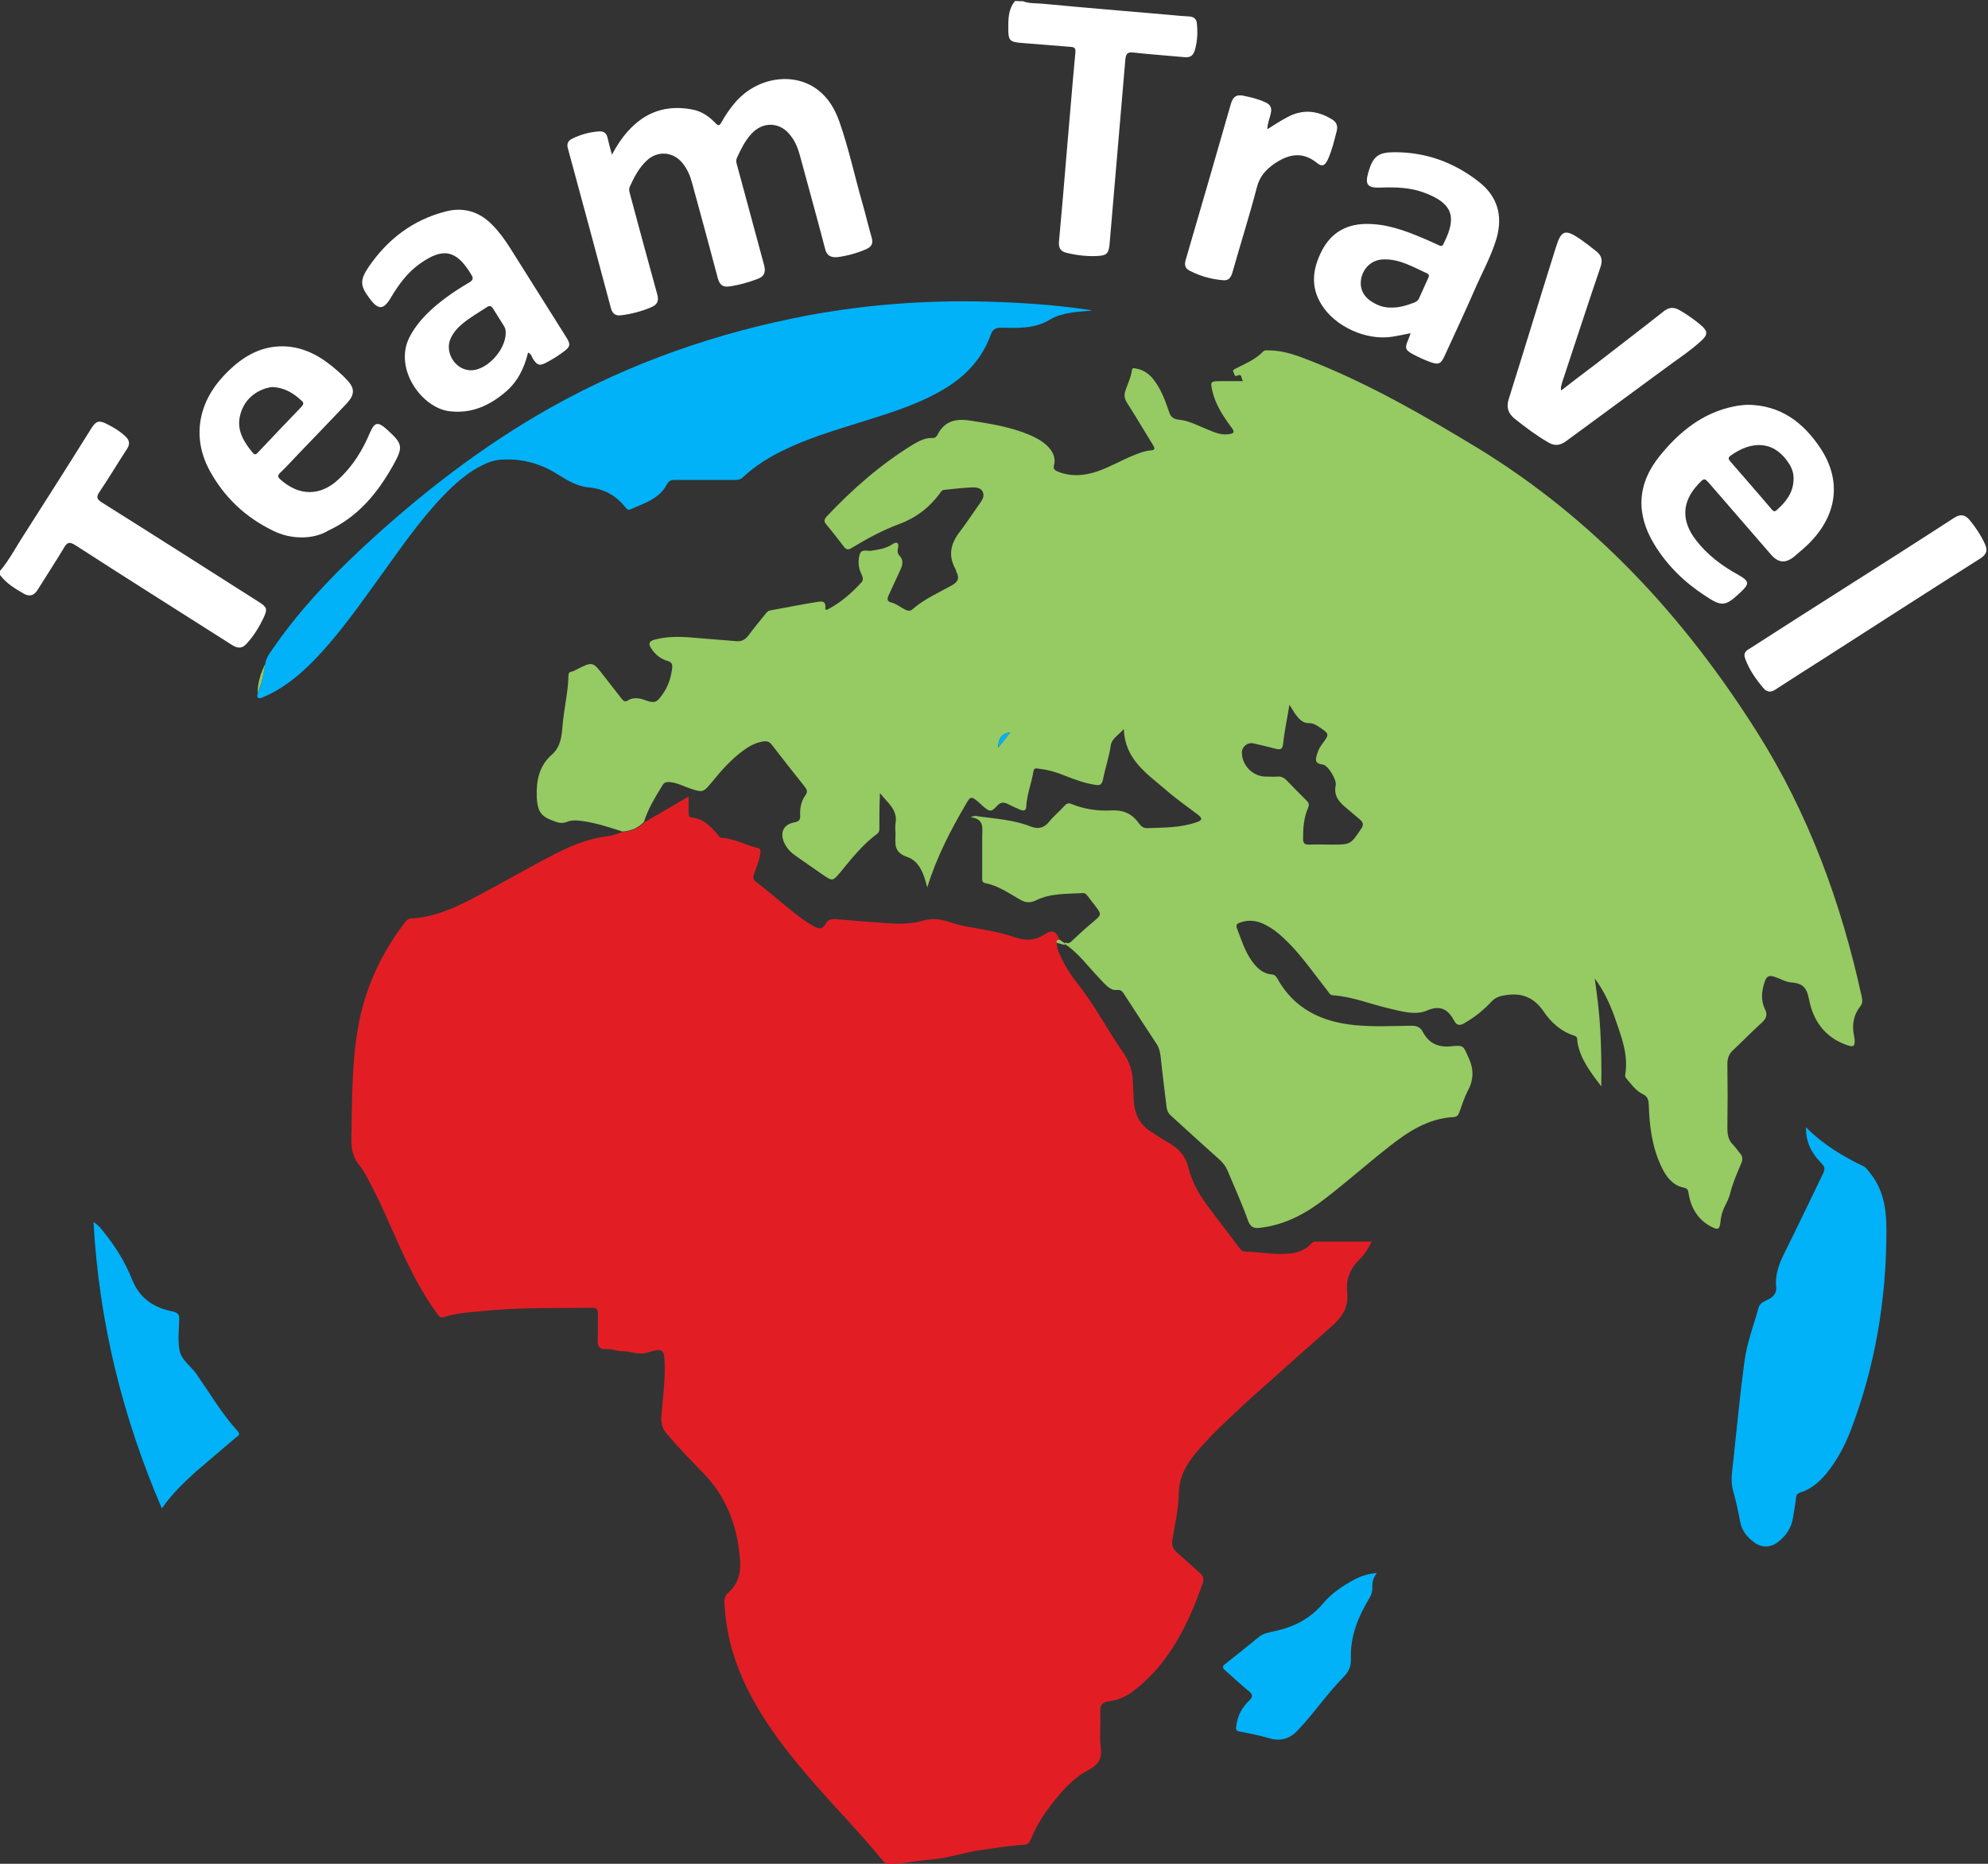 <?xml version="1.0" encoding="utf-8"?>
<!-- Generator: Adobe Illustrator 19.0.1, SVG Export Plug-In . SVG Version: 6.00 Build 0)  -->
<svg version="1.1" id="Слой_1" xmlns="http://www.w3.org/2000/svg" xmlns:xlink="http://www.w3.org/1999/xlink" x="0px" y="0px"
	 viewBox="0 0 64 60" style="enable-background:new 0 0 64 60;" xml:space="preserve">
<rect x="0" y="0" width="64" height="60" fill="#333333" stroke="none"/>
<style type="text/css">
	.st0{fill:#E21E24;}
	.st1{fill:#96CA63;}
	.st2{fill:#01B2F9;}
	.st3{fill:#FFFFFF;}
	.st4{fill:#FEFEFE;}
</style>
<g>
	<path class="st0" d="M34.02,30.35c0,0.19,0.08,0.35,0.16,0.51c0.13,0.28,0.3,0.54,0.49,0.78c0.58,0.72,0.99,1.54,1.52,2.29
		c0.18,0.27,0.27,0.57,0.28,0.89c0.01,0.21,0.02,0.42,0.03,0.63c0.03,0.42,0.19,0.75,0.55,0.98c0.2,0.13,0.4,0.26,0.61,0.38
		c0.31,0.18,0.52,0.44,0.6,0.78c0.12,0.5,0.38,0.93,0.69,1.33c0.31,0.41,0.63,0.83,0.94,1.24c0.05,0.07,0.1,0.13,0.2,0.13
		c0.46,0.02,0.91,0.1,1.37,0.07c0.28-0.02,0.53-0.1,0.73-0.3c0.04-0.04,0.08-0.09,0.15-0.09c0.6,0,1.2,0,1.82,0
		c-0.11,0.23-0.23,0.41-0.39,0.57c-0.3,0.29-0.45,0.65-0.4,1.06c0.05,0.45-0.13,0.76-0.46,1.06c-0.54,0.49-1.09,0.96-1.63,1.45
		c-0.51,0.46-1.04,0.91-1.54,1.39c-0.36,0.34-0.72,0.68-1.05,1.05c-0.39,0.44-0.73,0.88-0.74,1.52c-0.01,0.51-0.13,1.01-0.21,1.52
		c-0.02,0.16,0.02,0.27,0.14,0.38c0.25,0.22,0.49,0.44,0.74,0.66c0.11,0.09,0.15,0.2,0.1,0.34c-0.47,1.32-1.06,2.56-2.21,3.45
		c-0.23,0.18-0.5,0.31-0.81,0.35c-0.2,0.02-0.29,0.11-0.28,0.33c0.02,0.4-0.03,0.8,0.02,1.2c0.04,0.35-0.12,0.53-0.38,0.67
		c-0.56,0.29-0.94,0.76-1.31,1.25c-0.23,0.31-0.42,0.64-0.57,1c-0.05,0.11-0.1,0.16-0.23,0.17c-0.44,0.02-0.88,0.1-1.32,0.16
		c-0.54,0.07-1.05,0.25-1.6,0.31C29.6,59.88,29.14,60,28.67,60c-0.09,0-0.17,0-0.24-0.09c-0.9-1.1-1.92-2.1-2.82-3.21
		c-0.85-1.05-1.59-2.15-2-3.45c-0.17-0.54-0.26-1.1-0.29-1.66c-0.01-0.13,0.04-0.24,0.13-0.32c0.33-0.3,0.41-0.66,0.37-1.11
		c-0.09-1.05-0.43-1.97-1.18-2.74c-0.4-0.41-0.81-0.83-1.18-1.27c-0.13-0.16-0.18-0.32-0.17-0.53c0.04-0.55,0.12-1.09,0.11-1.64
		c-0.01-0.57-0.05-0.59-0.59-0.43c-0.26,0.07-0.51-0.05-0.77-0.05c-0.17,0-0.34-0.08-0.52-0.07c-0.17,0.01-0.29-0.05-0.28-0.27
		c0.02-0.29,0-0.57,0.01-0.86c0-0.14-0.03-0.2-0.19-0.2c-0.69,0.01-1.39,0-2.08,0.02c-0.5,0.01-0.99,0.04-1.49,0.09
		c-0.4,0.04-0.81,0.06-1.2,0.19c-0.12,0.04-0.16-0.03-0.21-0.1c-0.47-0.64-0.83-1.34-1.16-2.06c-0.33-0.71-0.63-1.45-1-2.14
		c-0.1-0.19-0.2-0.4-0.33-0.56c-0.24-0.28-0.29-0.58-0.28-0.94c0.03-1.17,0.01-2.33,0.21-3.49c0.22-1.27,0.74-2.41,1.52-3.42
		c0.05-0.06,0.09-0.11,0.18-0.12c0.76-0.04,1.44-0.35,2.1-0.7c0.78-0.41,1.55-0.86,2.34-1.27c0.6-0.32,1.21-0.6,1.9-0.68
		c0.17-0.02,0.33-0.09,0.5-0.14c0.27-0.02,0.5-0.11,0.69-0.31c0.46-0.27,0.93-0.54,1.42-0.83c0,0.19,0,0.36,0,0.52
		c0,0.08,0,0.15,0.11,0.16c0.36,0.04,0.59,0.27,0.81,0.53c0.04,0.04,0.06,0.11,0.13,0.12c0.41,0.02,0.76,0.23,1.14,0.32
		c0.11,0.02,0.13,0.06,0.12,0.17c-0.03,0.24-0.13,0.46-0.21,0.69c-0.03,0.09-0.03,0.16,0.06,0.23c0.35,0.27,0.69,0.56,1.03,0.84
		c0.27,0.22,0.55,0.44,0.86,0.61c0.15,0.08,0.27,0.08,0.35-0.08c0.07-0.14,0.19-0.17,0.34-0.16c0.32,0.03,0.64,0.05,0.97,0.08
		c0.52,0.03,1.05,0.11,1.57,0.03c0.18-0.03,0.35-0.1,0.55-0.11c0.34-0.02,0.63,0.13,0.94,0.2c0.56,0.12,1.14,0.18,1.69,0.37
		c0.34,0.12,0.66,0.14,0.98-0.07c0.28-0.18,0.39-0.12,0.51,0.19C34.05,30.26,34,30.27,34.02,30.35z"/>
	<path class="st1" d="M20.73,26.46c-0.19,0.2-0.42,0.29-0.69,0.31c-0.43-0.14-0.86-0.28-1.3-0.34c-0.16-0.02-0.33-0.04-0.49,0.03
		c-0.21,0.08-0.37-0.01-0.55-0.08c-0.34-0.14-0.4-0.36-0.42-0.71c-0.02-0.54,0.07-1.01,0.49-1.38c0.28-0.25,0.31-0.58,0.34-0.92
		c0.04-0.54,0.18-1.07,0.19-1.61c0-0.08,0.02-0.13,0.11-0.14c0.05-0.01,0.1-0.04,0.14-0.06c0.53-0.27,0.53-0.27,0.89,0.2
		c0.19,0.24,0.38,0.49,0.57,0.73c0.06,0.07,0.1,0.12,0.2,0.06c0.18-0.11,0.37-0.08,0.56-0.01c0.31,0.11,0.37,0.08,0.56-0.19
		c0.18-0.25,0.27-0.53,0.31-0.84c0.01-0.12-0.01-0.19-0.14-0.23c-0.22-0.06-0.4-0.2-0.53-0.4c-0.1-0.14-0.09-0.24,0.11-0.29
		c0.38-0.1,0.76-0.1,1.14-0.07c0.49,0.04,0.99,0.08,1.48,0.12c0.18,0.02,0.29-0.05,0.4-0.19c0.17-0.23,0.35-0.45,0.53-0.67
		c0.05-0.06,0.09-0.12,0.17-0.13c0.5-0.09,0.99-0.19,1.49-0.27c0.13-0.02,0.31-0.06,0.28,0.19c-0.01,0.1,0.07,0.05,0.11,0.03
		c0.41-0.22,0.75-0.52,1.06-0.86c0.05-0.06,0.04-0.12,0.02-0.19c-0.03-0.08-0.07-0.15-0.09-0.23c-0.04-0.15-0.04-0.3,0-0.45
		c0.05-0.22,0.25-0.12,0.38-0.14c0.24-0.04,0.47-0.07,0.68-0.21c0.13-0.09,0.22-0.06,0.18,0.12c-0.02,0.09-0.02,0.17,0.04,0.24
		c0.16,0.16,0.1,0.33,0.02,0.5c-0.12,0.26-0.24,0.52-0.36,0.78c-0.05,0.11-0.07,0.2,0.1,0.24c0.15,0.04,0.28,0.15,0.42,0.22
		c0.08,0.04,0.17,0.07,0.25-0.01c0.38-0.33,0.84-0.53,1.27-0.77c0.19-0.11,0.24-0.22,0.15-0.41c-0.02-0.03-0.02-0.07-0.04-0.11
		c-0.24-0.43-0.16-0.81,0.13-1.19c0.23-0.3,0.43-0.61,0.65-0.92c0.08-0.11,0.16-0.23,0.1-0.37c-0.06-0.14-0.21-0.15-0.33-0.15
		c-0.31,0.01-0.61,0.05-0.92,0.08c-0.07,0.01-0.1,0.06-0.13,0.11c-0.34,0.46-0.77,0.79-1.31,0.99c-0.54,0.2-1.04,0.47-1.53,0.77
		c-0.11,0.07-0.18,0.06-0.26-0.05c-0.18-0.24-0.37-0.48-0.56-0.71c-0.08-0.09-0.07-0.16,0.01-0.25c0.84-0.89,1.75-1.69,2.8-2.33
		c0.19-0.11,0.38-0.21,0.61-0.2c0.09,0.01,0.14-0.06,0.17-0.12c0.23-0.44,0.6-0.51,1.05-0.44c0.64,0.1,1.28,0.2,1.88,0.45
		c0.21,0.09,0.41,0.19,0.58,0.35c0.18,0.17,0.3,0.38,0.23,0.64c-0.03,0.12,0.03,0.16,0.12,0.2c0.42,0.17,0.84,0.14,1.26,0
		c0.39-0.13,0.75-0.34,1.13-0.5c0.19-0.08,0.39-0.16,0.6-0.18c0.14-0.01,0.15-0.05,0.08-0.17c-0.28-0.45-0.54-0.9-0.83-1.35
		c-0.09-0.14-0.11-0.26-0.06-0.4c0.07-0.22,0.18-0.43,0.21-0.66c0.01-0.08,0.05-0.07,0.11-0.06c0.22,0.03,0.39,0.14,0.54,0.3
		c0.27,0.32,0.41,0.7,0.54,1.08c0.05,0.16,0.12,0.25,0.32,0.27c0.32,0.03,0.61,0.19,0.91,0.31c0.22,0.09,0.43,0.19,0.67,0.16
		c0.21-0.02,0.23-0.07,0.1-0.24c-0.26-0.35-0.5-0.72-0.6-1.15c-0.07-0.3-0.06-0.32,0.25-0.32c0.23,0,0.46,0,0.74,0
		c-0.08-0.09-0.01-0.26-0.21-0.17c-0.07,0.03-0.07-0.07-0.1-0.12c-0.04-0.06,0.01-0.08,0.06-0.11c0.31-0.16,0.64-0.29,0.89-0.55
		c0.06-0.06,0.12-0.04,0.19-0.04c0.51,0,0.97,0.19,1.43,0.37c1.85,0.74,3.57,1.73,5.27,2.76c3.77,2.3,6.67,5.45,9.01,9.15
		c1.67,2.64,2.72,5.52,3.38,8.55c0.02,0.1,0.02,0.19-0.04,0.27c-0.23,0.29-0.29,0.62-0.21,0.98c0,0.01,0,0.03,0.01,0.04
		c0.03,0.29-0.01,0.33-0.28,0.23c-0.68-0.25-1.05-0.78-1.18-1.45c-0.07-0.36-0.18-0.52-0.55-0.55c-0.19-0.01-0.37-0.12-0.55-0.18
		c-0.17-0.06-0.27-0.04-0.33,0.16c-0.1,0.3-0.13,0.59,0.01,0.88c0.09,0.18,0.04,0.3-0.1,0.43c-0.32,0.29-0.62,0.6-0.93,0.89
		c-0.13,0.12-0.18,0.26-0.18,0.44c0.01,0.68,0.01,1.37,0,2.06c0,0.21,0.03,0.4,0.19,0.55c0.08,0.08,0.14,0.18,0.21,0.26
		c0.09,0.1,0.1,0.19,0.05,0.32c-0.14,0.33-0.28,0.65-0.37,1.01c-0.06,0.24-0.24,0.46-0.28,0.73c-0.01,0.04-0.02,0.09-0.02,0.13
		c-0.03,0.28-0.07,0.3-0.32,0.17c-0.42-0.23-0.64-0.61-0.71-1.07c-0.02-0.12-0.05-0.16-0.17-0.18c-0.35-0.08-0.54-0.34-0.69-0.64
		c-0.31-0.64-0.4-1.32-0.42-2.02c-0.01-0.16-0.03-0.27-0.2-0.35c-0.22-0.11-0.36-0.31-0.52-0.5c-0.03-0.03-0.05-0.08-0.04-0.12
		c0.11-0.64-0.12-1.22-0.32-1.8c-0.16-0.46-0.36-0.9-0.66-1.3c0.08,0.56,0.15,1.12,0.18,1.69c0.03,0.57,0.04,1.14,0.03,1.78
		c-0.36-0.47-0.68-0.89-0.77-1.43c-0.01-0.08,0.02-0.16-0.1-0.2c-0.42-0.13-0.74-0.42-0.98-0.77c-0.3-0.44-0.67-0.61-1.19-0.54
		c-0.2,0.03-0.35,0.06-0.49,0.21c-0.26,0.28-0.55,0.51-0.88,0.7c-0.13,0.08-0.24,0.08-0.32-0.07c-0.19-0.36-0.43-0.53-0.88-0.34
		c-0.39,0.17-0.83,0.02-1.24-0.07c-0.6-0.14-1.17-0.38-1.8-0.42c-0.09-0.01-0.12-0.09-0.16-0.14c-0.41-0.52-0.79-1.07-1.25-1.54
		c-0.22-0.22-0.45-0.43-0.72-0.57c-0.27-0.15-0.55-0.2-0.85-0.09c-0.09,0.03-0.14,0.07-0.1,0.18c0.14,0.36,0.25,0.73,0.47,1.04
		c0.16,0.23,0.36,0.43,0.66,0.45c0.09,0.01,0.13,0.06,0.17,0.13c0.54,0.97,1.41,1.39,2.48,1.5c0.61,0.06,1.22,0.03,1.83,0.02
		c0.17,0,0.29,0.04,0.37,0.19c0.2,0.38,0.5,0.52,0.94,0.47c0.39-0.04,0.37,0,0.53,0.35c0.18,0.38,0.18,0.73-0.02,1.09
		c-0.11,0.22-0.19,0.46-0.27,0.69c-0.03,0.08-0.07,0.14-0.17,0.15c-0.83,0.04-1.48,0.47-2.1,0.96c-0.69,0.54-1.34,1.12-2.03,1.65
		c-0.61,0.48-1.28,0.85-2.07,0.95c-0.21,0.03-0.34,0.02-0.43-0.22c-0.19-0.54-0.43-1.06-0.65-1.59c-0.06-0.15-0.15-0.27-0.27-0.38
		c-0.53-0.47-1.05-0.95-1.57-1.42c-0.1-0.09-0.13-0.2-0.14-0.32c-0.07-0.54-0.13-1.07-0.19-1.61c-0.02-0.14-0.05-0.26-0.13-0.38
		c-0.35-0.53-0.7-1.07-1.05-1.61c-0.06-0.09-0.1-0.13-0.23-0.12c-0.15,0.02-0.28-0.09-0.39-0.2c-0.25-0.26-0.49-0.53-0.73-0.8
		c-0.17-0.18-0.35-0.35-0.56-0.49c0.01-0.01,0.02-0.02,0.03-0.04c0.09,0.05,0.15,0.01,0.22-0.06c0.22-0.21,0.44-0.41,0.67-0.6
		c0.28-0.24,0.28-0.24,0.06-0.53c-0.08-0.1-0.16-0.2-0.23-0.3c-0.04-0.05-0.09-0.11-0.16-0.1c-0.51,0.03-1.03,0-1.5,0.23
		c-0.2,0.1-0.36,0.08-0.54-0.03c-0.35-0.2-0.69-0.44-1.1-0.52c-0.12-0.02-0.1-0.12-0.1-0.2c0-0.43,0-0.86,0-1.29
		c0-0.27,0.08-0.58-0.37-0.63c0.11-0.06,0.18-0.04,0.24-0.03c0.57,0.08,1.15,0.11,1.7,0.33c0.21,0.08,0.41,0.06,0.58-0.15
		c0.15-0.19,0.34-0.34,0.5-0.52c0.06-0.07,0.12-0.1,0.22-0.06c0.41,0.17,0.84,0.23,1.28,0.21c0.36-0.02,0.64,0.08,0.86,0.37
		c0.07,0.09,0.14,0.2,0.29,0.2c0.54-0.02,1.08-0.01,1.6-0.19c0.18-0.06,0.2-0.12,0.05-0.24c-0.36-0.27-0.73-0.53-1.07-0.83
		c-0.6-0.51-1.29-0.97-1.32-1.93c-0.17,0.19-0.39,0.31-0.42,0.52c-0.05,0.37-0.18,0.73-0.25,1.1c-0.04,0.2-0.13,0.2-0.28,0.17
		c-0.33-0.05-0.64-0.17-0.95-0.29c-0.27-0.11-0.54-0.19-0.82-0.22c-0.07-0.01-0.17-0.05-0.19,0.08c-0.06,0.38-0.21,0.74-0.23,1.12
		c0,0.15-0.08,0.16-0.19,0.12c-0.14-0.06-0.27-0.12-0.41-0.19c-0.13-0.06-0.23-0.06-0.34,0.06c-0.19,0.21-0.24,0.2-0.46,0.01
		c-0.05-0.05-0.1-0.09-0.15-0.14c-0.22-0.18-0.25-0.18-0.39,0.07c-0.5,0.85-0.95,1.72-1.25,2.69c-0.1-0.42-0.25-0.85-0.64-0.98
		c-0.44-0.15-0.39-0.42-0.38-0.74c0-0.11-0.02-0.23,0-0.34c0.08-0.46-0.28-0.68-0.5-0.98c-0.02,0.37-0.02,0.73-0.02,1.09
		c0,0.08,0.01,0.16-0.07,0.22c-0.46,0.34-0.81,0.78-1.17,1.22c-0.27,0.32-0.26,0.32-0.61,0.08c-0.23-0.16-0.46-0.32-0.69-0.48
		c-0.15-0.11-0.32-0.21-0.43-0.37c-0.22-0.3-0.26-0.73,0.25-0.82c0.15-0.03,0.18-0.1,0.17-0.23c-0.01-0.23,0.03-0.45,0.17-0.64
		c0.08-0.11,0.05-0.18-0.02-0.27c-0.36-0.45-0.71-0.9-1.06-1.35c-0.08-0.11-0.17-0.13-0.29-0.11c-0.24,0.04-0.44,0.15-0.63,0.29
		c-0.4,0.29-0.72,0.66-1.03,1.04c-0.25,0.3-0.28,0.32-0.66,0.19c-0.22-0.07-0.43-0.19-0.66-0.21c-0.09-0.01-0.18-0.01-0.24,0.08
		C21.08,25.68,20.86,26.05,20.73,26.46z M41.51,22.69c-0.07,0.44-0.16,0.84-0.2,1.24c-0.02,0.21-0.1,0.21-0.26,0.17
		c-0.23-0.06-0.47-0.12-0.7-0.17c-0.2-0.04-0.38,0.12-0.37,0.31c0.01,0.41,0.36,0.76,0.77,0.76c0.13,0,0.26,0.01,0.38,0
		c0.11-0.01,0.2,0.03,0.28,0.11c0.21,0.22,0.43,0.44,0.65,0.66c0.07,0.07,0.1,0.13,0.05,0.24c-0.14,0.32-0.16,0.65-0.16,0.99
		c0,0.15,0.05,0.19,0.19,0.19c0.24-0.01,0.48,0,0.72,0c0.62,0,0.62,0,0.96-0.51c0.09-0.13,0.06-0.21-0.03-0.29
		c-0.15-0.13-0.3-0.25-0.45-0.38c-0.23-0.19-0.41-0.39-0.34-0.73c0.04-0.18-0.25-0.65-0.42-0.67c-0.29-0.03-0.22-0.2-0.17-0.36
		c0.03-0.12,0.1-0.22,0.17-0.32c0.22-0.29,0.21-0.31-0.09-0.51c-0.1-0.07-0.21-0.14-0.33-0.14c-0.24,0.01-0.36-0.16-0.48-0.32
		C41.64,22.89,41.59,22.81,41.51,22.69z M32.52,23.58c-0.32,0.04-0.37,0.23-0.39,0.49C32.27,23.9,32.38,23.76,32.52,23.58z
		 M36.21,23.5l-0.01,0.01l0.01,0L36.21,23.5z"/>
	<path class="st2" d="M8.54,21.37c0.02-0.15,0.09-0.27,0.17-0.38c0.83-1.23,1.84-2.31,2.92-3.32c1.86-1.73,3.86-3.29,6.08-4.54
		c2.6-1.46,5.39-2.43,8.32-2.98c1.89-0.35,3.8-0.49,5.73-0.44c1.09,0.03,2.18,0.1,3.26,0.26c0.03,0,0.06,0.01,0.13,0.03
		c-0.49,0.04-0.97,0.06-1.35,0.29c-0.5,0.3-1.03,0.27-1.56,0.26c-0.19,0-0.28,0.04-0.35,0.24c-0.31,0.85-0.92,1.43-1.7,1.85
		c-0.82,0.45-1.72,0.71-2.61,0.99c-0.8,0.25-1.59,0.49-2.35,0.86c-0.48,0.23-0.92,0.51-1.31,0.87c-0.08,0.08-0.16,0.09-0.26,0.09
		c-0.65,0-1.29,0-1.94,0c-0.12,0-0.19,0.03-0.25,0.14c-0.25,0.48-0.74,0.61-1.18,0.81c-0.07,0.03-0.12-0.02-0.15-0.06
		c-0.31-0.39-0.68-0.6-1.19-0.65c-0.37-0.03-0.71-0.24-1.03-0.44c-0.56-0.35-1.17-0.5-1.83-0.45c-0.19,0.02-0.37,0.08-0.53,0.16
		c-0.5,0.24-0.9,0.6-1.28,0.99c-0.78,0.81-1.41,1.74-2.07,2.65c-0.59,0.82-1.17,1.64-1.85,2.39c-0.54,0.59-1.13,1.13-1.88,1.45
		c-0.16,0.07-0.23,0.05-0.18-0.14C8.44,22.01,8.48,21.69,8.54,21.37z"/>
	<path class="st2" d="M58.14,36.29c0.56,0.56,1.18,0.93,1.84,1.25c0.09,0.04,0.13,0.11,0.19,0.18c0.46,0.55,0.56,1.17,0.56,1.89
		c0,2.22-0.36,4.37-1.15,6.44c-0.19,0.49-0.44,0.96-0.77,1.37c-0.23,0.28-0.5,0.52-0.86,0.63c-0.09,0.03-0.12,0.07-0.13,0.16
		c-0.02,0.2-0.06,0.4-0.09,0.6c-0.04,0.35-0.22,0.62-0.49,0.83c-0.24,0.19-0.53,0.19-0.77,0.01c-0.23-0.17-0.4-0.38-0.45-0.67
		c-0.06-0.32-0.13-0.65-0.22-0.97c-0.11-0.36-0.02-0.72,0.01-1.07c0.11-1.04,0.21-2.08,0.35-3.12c0.08-0.6,0.3-1.16,0.46-1.74
		c0.04-0.15,0.22-0.2,0.35-0.27c0.15-0.09,0.23-0.21,0.21-0.38c-0.04-0.41,0.1-0.76,0.28-1.12c0.42-0.84,0.82-1.69,1.23-2.53
		c0.06-0.13,0.07-0.21-0.05-0.33C58.34,37.15,58.13,36.79,58.14,36.29z"/>
	<path class="st2" d="M5.21,48.56c-1.27-2.96-2.02-5.99-2.2-9.22c0.16,0.1,0.24,0.21,0.32,0.31c0.39,0.48,0.71,1,0.93,1.56
		c0.25,0.61,0.71,0.89,1.3,1.01c0.16,0.04,0.22,0.09,0.21,0.26c-0.01,0.33-0.05,0.67,0.01,0.99c0.06,0.32,0.37,0.51,0.55,0.77
		c0.43,0.62,0.81,1.27,1.32,1.83c0.11,0.12,0,0.16-0.06,0.21c-0.43,0.37-0.86,0.73-1.29,1.1C5.93,47.72,5.55,48.07,5.21,48.56z"/>
	<path class="st2" d="M44.32,50.64c-0.12,0.16-0.15,0.32-0.14,0.48c0,0.12-0.03,0.22-0.09,0.32c-0.37,0.61-0.63,1.25-0.6,1.97
		c0.01,0.24-0.08,0.42-0.25,0.59c-0.45,0.46-0.82,0.98-1.24,1.46c-0.06,0.07-0.13,0.14-0.2,0.22c-0.25,0.28-0.55,0.39-0.93,0.28
		c-0.32-0.09-0.64-0.16-0.97-0.22c-0.13-0.02-0.11-0.1-0.1-0.18c0.04-0.32,0.18-0.59,0.41-0.81c0.13-0.12,0.13-0.2-0.01-0.31
		c-0.26-0.21-0.51-0.45-0.76-0.67c-0.09-0.08-0.1-0.12,0-0.2c0.37-0.29,0.74-0.59,1.11-0.89c0.12-0.09,0.26-0.12,0.4-0.15
		c0.65-0.13,1.21-0.39,1.65-0.92c0.27-0.32,0.63-0.56,1-0.76C43.81,50.74,44.04,50.66,44.32,50.64z"/>
	<g>
		<path class="st3" d="M32.93,0.04c0.21,0.08,0.43,0.06,0.64,0.08c1.36,0.13,2.72,0.24,4.09,0.36c0.21,0.02,0.42,0.04,0.63,0.05
			c0.15,0.01,0.23,0.09,0.24,0.22c0.03,0.29,0.02,0.57-0.06,0.85c-0.05,0.18-0.14,0.26-0.34,0.24c-0.55-0.05-1.11-0.09-1.66-0.15
			c-0.17-0.02-0.22,0.05-0.24,0.21c-0.11,1.29-0.22,2.58-0.33,3.86c-0.06,0.7-0.12,1.41-0.18,2.11c-0.03,0.29-0.09,0.35-0.37,0.37
			c-0.34,0.02-0.68-0.02-1.01-0.1c-0.18-0.04-0.26-0.14-0.25-0.34c0.09-1,0.18-2.01,0.26-3.01c0.06-0.74,0.13-1.48,0.19-2.22
			c0.03-0.29,0.05-0.58,0.08-0.88c0.01-0.12-0.01-0.17-0.14-0.18c-0.54-0.04-1.08-0.09-1.62-0.13c-0.34-0.03-0.4-0.08-0.4-0.43
			c0-0.32-0.01-0.65,0.22-0.92C32.78,0.04,32.86,0.04,32.93,0.04z"/>
		<path class="st3" d="M0,18.38c0.29-0.34,0.49-0.73,0.73-1.1c0.74-1.16,1.48-2.32,2.21-3.49c0.15-0.24,0.25-0.27,0.5-0.14
			c0.22,0.11,0.42,0.23,0.6,0.4c0.13,0.12,0.15,0.25,0.05,0.4c-0.3,0.46-0.58,0.93-0.89,1.39c-0.11,0.16-0.08,0.23,0.07,0.33
			c1.69,1.06,3.37,2.13,5.05,3.2c0.28,0.18,0.3,0.23,0.16,0.53c-0.14,0.29-0.31,0.57-0.53,0.81c-0.14,0.16-0.27,0.18-0.47,0.06
			c-1.68-1.07-3.37-2.13-5.04-3.21c-0.2-0.13-0.28-0.11-0.39,0.09c-0.27,0.45-0.56,0.89-0.84,1.34c-0.11,0.17-0.23,0.22-0.41,0.14
			C0.5,18.96,0.21,18.79,0,18.51C0,18.47,0,18.42,0,18.38z"/>
		<path class="st3" d="M19.7,4.98c0.16-0.3,0.32-0.54,0.51-0.75c0.55-0.62,1.23-0.86,2.05-0.71c0.31,0.05,0.56,0.22,0.77,0.44
			c0.1,0.11,0.14,0.08,0.2-0.03c0.12-0.22,0.26-0.42,0.42-0.61c0.7-0.84,1.92-1.03,2.7-0.41c0.33,0.26,0.53,0.61,0.67,1
			c0.31,0.88,0.5,1.79,0.76,2.69c0.1,0.35,0.18,0.7,0.28,1.04c0.06,0.2,0,0.3-0.17,0.38c-0.3,0.13-0.62,0.22-0.95,0.26
			C26.73,8.29,26.61,8.22,26.56,8c-0.26-1-0.54-2-0.81-3c-0.06-0.22-0.14-0.43-0.28-0.61c-0.33-0.47-0.91-0.5-1.29-0.07
			c-0.2,0.22-0.33,0.49-0.45,0.75c-0.05,0.1-0.02,0.19,0.01,0.29c0.29,1.06,0.57,2.12,0.86,3.18c0.06,0.23,0,0.36-0.21,0.44
			c-0.3,0.11-0.6,0.2-0.91,0.24c-0.2,0.03-0.31-0.04-0.37-0.26c-0.27-1.02-0.55-2.05-0.83-3.07c-0.06-0.23-0.15-0.44-0.3-0.63
			c-0.3-0.38-0.8-0.42-1.15-0.1c-0.26,0.24-0.42,0.55-0.56,0.86c-0.03,0.08-0.01,0.14,0.01,0.22c0.29,1.08,0.58,2.16,0.88,3.24
			c0.06,0.22-0.01,0.33-0.19,0.41c-0.31,0.13-0.64,0.22-0.98,0.26c-0.16,0.02-0.27-0.04-0.32-0.22c-0.46-1.72-0.92-3.44-1.39-5.16
			c-0.04-0.14,0.01-0.24,0.13-0.3c0.28-0.14,0.57-0.22,0.88-0.24c0.16-0.01,0.24,0.07,0.27,0.21C19.6,4.61,19.64,4.77,19.7,4.98z"/>
		<path class="st3" d="M45.39,10.73c-0.19,0.04-0.38,0.08-0.57,0.11c-0.83,0.13-1.84-0.32-2.28-1.04c-0.36-0.58-0.28-1.16,0.02-1.74
			c0.29-0.55,0.75-0.83,1.37-0.85c0.68-0.02,1.3,0.21,1.91,0.47c0.16,0.07,0.32,0.14,0.47,0.21c0.09,0.05,0.14,0.03,0.17-0.06
			c0-0.01,0.01-0.03,0.02-0.04c0.41-0.83,0.24-1.25-0.63-1.58c-0.47-0.18-0.95-0.19-1.45-0.17c-0.4,0.01-0.48-0.1-0.37-0.49
			c0.15-0.52,0.32-0.65,0.85-0.65c1,0,1.89,0.32,2.68,0.93c0.62,0.47,0.81,1.09,0.6,1.84C48,8.27,47.7,8.8,47.46,9.36
			c-0.31,0.71-0.64,1.41-0.96,2.11c-0.11,0.24-0.19,0.28-0.44,0.19c-0.2-0.07-0.39-0.16-0.58-0.26c-0.24-0.13-0.26-0.2-0.15-0.45
			c0.03-0.07,0.05-0.14,0.08-0.21c0.01-0.01,0.01-0.02,0.02-0.03C45.41,10.72,45.4,10.73,45.39,10.73z M44.78,9.9
			c0.27,0.01,0.51-0.07,0.75-0.16c0.07-0.03,0.13-0.07,0.16-0.15c0.09-0.21,0.19-0.41,0.28-0.62c0.03-0.06,0.06-0.13-0.03-0.17
			c-0.44-0.2-0.87-0.46-1.38-0.45c-0.36,0-0.64,0.23-0.73,0.58c-0.08,0.33,0.05,0.62,0.36,0.8C44.37,9.84,44.57,9.91,44.78,9.9z"/>
		<path class="st3" d="M17,11.35c-0.12,0.5-0.34,0.95-0.74,1.28c-0.51,0.43-1.08,0.69-1.78,0.61c-0.9-0.1-1.81-1.37-1.3-2.38
			c0.28-0.54,0.71-0.93,1.18-1.28c0.24-0.18,0.5-0.34,0.75-0.49c0.12-0.07,0.14-0.14,0.06-0.25c0-0.01-0.01-0.01-0.01-0.02
			c-0.47-0.77-0.89-0.86-1.63-0.34c-0.4,0.28-0.69,0.67-0.94,1.09c-0.24,0.41-0.41,0.42-0.69,0.04c-0.31-0.41-0.32-0.59-0.03-1.02
			c0.61-0.89,1.42-1.51,2.47-1.78c0.56-0.15,1.07-0.01,1.49,0.41c0.23,0.23,0.42,0.49,0.59,0.76c0.6,0.95,1.2,1.91,1.8,2.86
			c0.16,0.25,0.15,0.32-0.1,0.5c-0.16,0.12-0.34,0.23-0.51,0.32c-0.24,0.13-0.31,0.11-0.46-0.12C17.12,11.48,17.1,11.39,17,11.35z
			 M15.16,11.92c0.57,0,1.21-0.77,1.11-1.32c-0.01-0.03-0.02-0.06-0.03-0.08c-0.12-0.2-0.25-0.39-0.37-0.59
			c-0.06-0.09-0.11-0.1-0.2-0.04c-0.26,0.17-0.54,0.33-0.78,0.53c-0.16,0.13-0.29,0.28-0.38,0.47
			C14.3,11.34,14.66,11.92,15.16,11.92z"/>
		<path class="st3" d="M9.72,17.3c-0.33,0-0.64-0.07-0.94-0.22c-0.88-0.43-1.56-1.07-2.03-1.93c-0.56-1.03-0.39-2.15,0.44-3.04
			c0.54-0.58,1.16-0.99,1.98-0.96c0.68,0.03,1.23,0.37,1.72,0.81c0.09,0.08,0.18,0.16,0.26,0.25c0.28,0.28,0.28,0.49,0.01,0.78
			c-0.52,0.55-1.04,1.09-1.56,1.63c-0.19,0.2-0.38,0.41-0.58,0.6c-0.08,0.08-0.09,0.13,0,0.21c0.61,0.55,1.3,0.55,1.89-0.01
			c0.45-0.42,0.76-0.92,1-1.49c0.15-0.35,0.26-0.36,0.54-0.11c0.52,0.47,0.54,0.56,0.2,1.17c-0.5,0.89-1.13,1.65-2.08,2.09
			C10.32,17.23,10.03,17.3,9.72,17.3z M8.75,12.46c-0.05,0.01-0.12,0.02-0.19,0.04c-0.43,0.14-0.72,0.43-0.83,0.87
			c-0.12,0.48,0.12,0.86,0.41,1.21c0.06,0.07,0.11,0.05,0.16-0.01c0.47-0.5,0.94-0.99,1.41-1.48c0.06-0.07,0.08-0.12,0-0.19
			C9.44,12.65,9.15,12.47,8.75,12.46z"/>
		<path class="st3" d="M56.25,13.03c1.08,0.01,1.8,0.57,2.35,1.39c0.74,1.11,0.53,2.3-0.54,3.24c-0.1,0.08-0.19,0.17-0.29,0.25
			c-0.28,0.23-0.51,0.22-0.75-0.05c-0.65-0.75-1.3-1.5-1.95-2.25c-0.2-0.23-0.2-0.24-0.41-0.01c-0.52,0.56-0.54,1.17-0.06,1.79
			c0.37,0.48,0.84,0.83,1.37,1.12c0.35,0.2,0.36,0.28,0.06,0.56c-0.49,0.46-0.6,0.47-1.15,0.1c-0.66-0.43-1.21-0.97-1.62-1.64
			c-0.6-0.98-0.56-1.95,0.17-2.85c0.63-0.78,1.39-1.4,2.41-1.6C55.97,13.05,56.13,13.04,56.25,13.03z M57.74,15.44
			c0.01-0.18-0.04-0.34-0.13-0.49c-0.47-0.76-1.19-0.79-1.9-0.28c-0.09,0.07-0.06,0.12-0.01,0.18c0.44,0.51,0.89,1.02,1.33,1.54
			c0.05,0.06,0.09,0.1,0.17,0.03C57.5,16.15,57.73,15.86,57.74,15.44z"/>
		<path class="st3" d="M50.26,12.57c0.37-0.29,0.74-0.57,1.1-0.84c0.73-0.57,1.47-1.13,2.19-1.7c0.18-0.15,0.34-0.15,0.53-0.04
			c0.24,0.14,0.47,0.3,0.68,0.48c0.22,0.19,0.23,0.3,0.01,0.5c-0.38,0.35-0.81,0.62-1.22,0.93c-1.04,0.77-2.09,1.53-3.13,2.3
			c-0.2,0.15-0.38,0.16-0.58,0.04c-0.38-0.22-0.74-0.49-1.09-0.77c-0.2-0.17-0.26-0.36-0.18-0.62c0.51-1.62,1-3.24,1.51-4.86
			c0.18-0.59,0.3-0.63,0.81-0.28c0.17,0.12,0.34,0.25,0.5,0.38c0.18,0.14,0.21,0.3,0.13,0.52c-0.42,1.23-0.82,2.47-1.23,3.7
			C50.28,12.38,50.23,12.46,50.26,12.57z"/>
		<path class="st3" d="M56.16,21.12c-0.01-0.15,0.1-0.2,0.2-0.26c1.01-0.65,2.01-1.29,3.02-1.93c1.18-0.75,2.36-1.5,3.53-2.26
			c0.2-0.13,0.35-0.1,0.49,0.06c0.2,0.24,0.37,0.5,0.5,0.78c0.1,0.21,0.05,0.34-0.15,0.47c-1.68,1.06-3.35,2.14-5.02,3.21
			c-0.52,0.33-1.04,0.66-1.56,1c-0.16,0.11-0.29,0.1-0.41-0.05c-0.23-0.27-0.43-0.56-0.56-0.89C56.18,21.2,56.17,21.15,56.16,21.12z
			"/>
		<path class="st3" d="M40.8,4.16c0.22-0.14,0.42-0.27,0.63-0.38c0.49-0.27,0.96-0.23,1.43,0.05c0.16,0.09,0.22,0.21,0.17,0.4
			c-0.08,0.31-0.15,0.61-0.28,0.9c-0.1,0.21-0.19,0.25-0.36,0.11c-0.46-0.37-0.9-0.28-1.35,0.02c-0.29,0.2-0.49,0.42-0.58,0.78
			c-0.24,0.92-0.53,1.83-0.79,2.75c-0.05,0.16-0.13,0.25-0.3,0.23C39,8.99,38.64,8.89,38.31,8.72c-0.15-0.07-0.19-0.18-0.14-0.35
			c0.49-1.68,0.98-3.36,1.46-5.04c0.07-0.23,0.19-0.29,0.39-0.25c0.25,0.05,0.5,0.11,0.73,0.22c0.16,0.07,0.2,0.19,0.16,0.35
			C40.88,3.81,40.8,3.97,40.8,4.16z"/>
	</g>
	<path class="st1" d="M8.54,21.37c-0.06,0.32-0.1,0.64-0.25,0.93C8.3,21.97,8.39,21.67,8.54,21.37z"/>
	<path class="st1" d="M34.02,30.35c-0.03-0.08,0.03-0.09,0.09-0.1c0.06,0.04,0.12,0.08,0.19,0.13c-0.01,0.01-0.02,0.02-0.03,0.04
		C34.19,30.4,34.1,30.37,34.02,30.35z"/>
	<path class="st2" d="M32.52,23.58c-0.14,0.18-0.25,0.32-0.39,0.49C32.15,23.82,32.2,23.62,32.52,23.58z"/>
	<polygon class="st4" points="36.21,23.5 36.21,23.51 36.2,23.51 	"/>
	<path class="st4" d="M45.39,10.73c0.01,0,0.02-0.01,0.03-0.01c-0.01,0.01-0.01,0.02-0.02,0.03C45.4,10.75,45.39,10.73,45.39,10.73z
		"/>
</g>
</svg>
